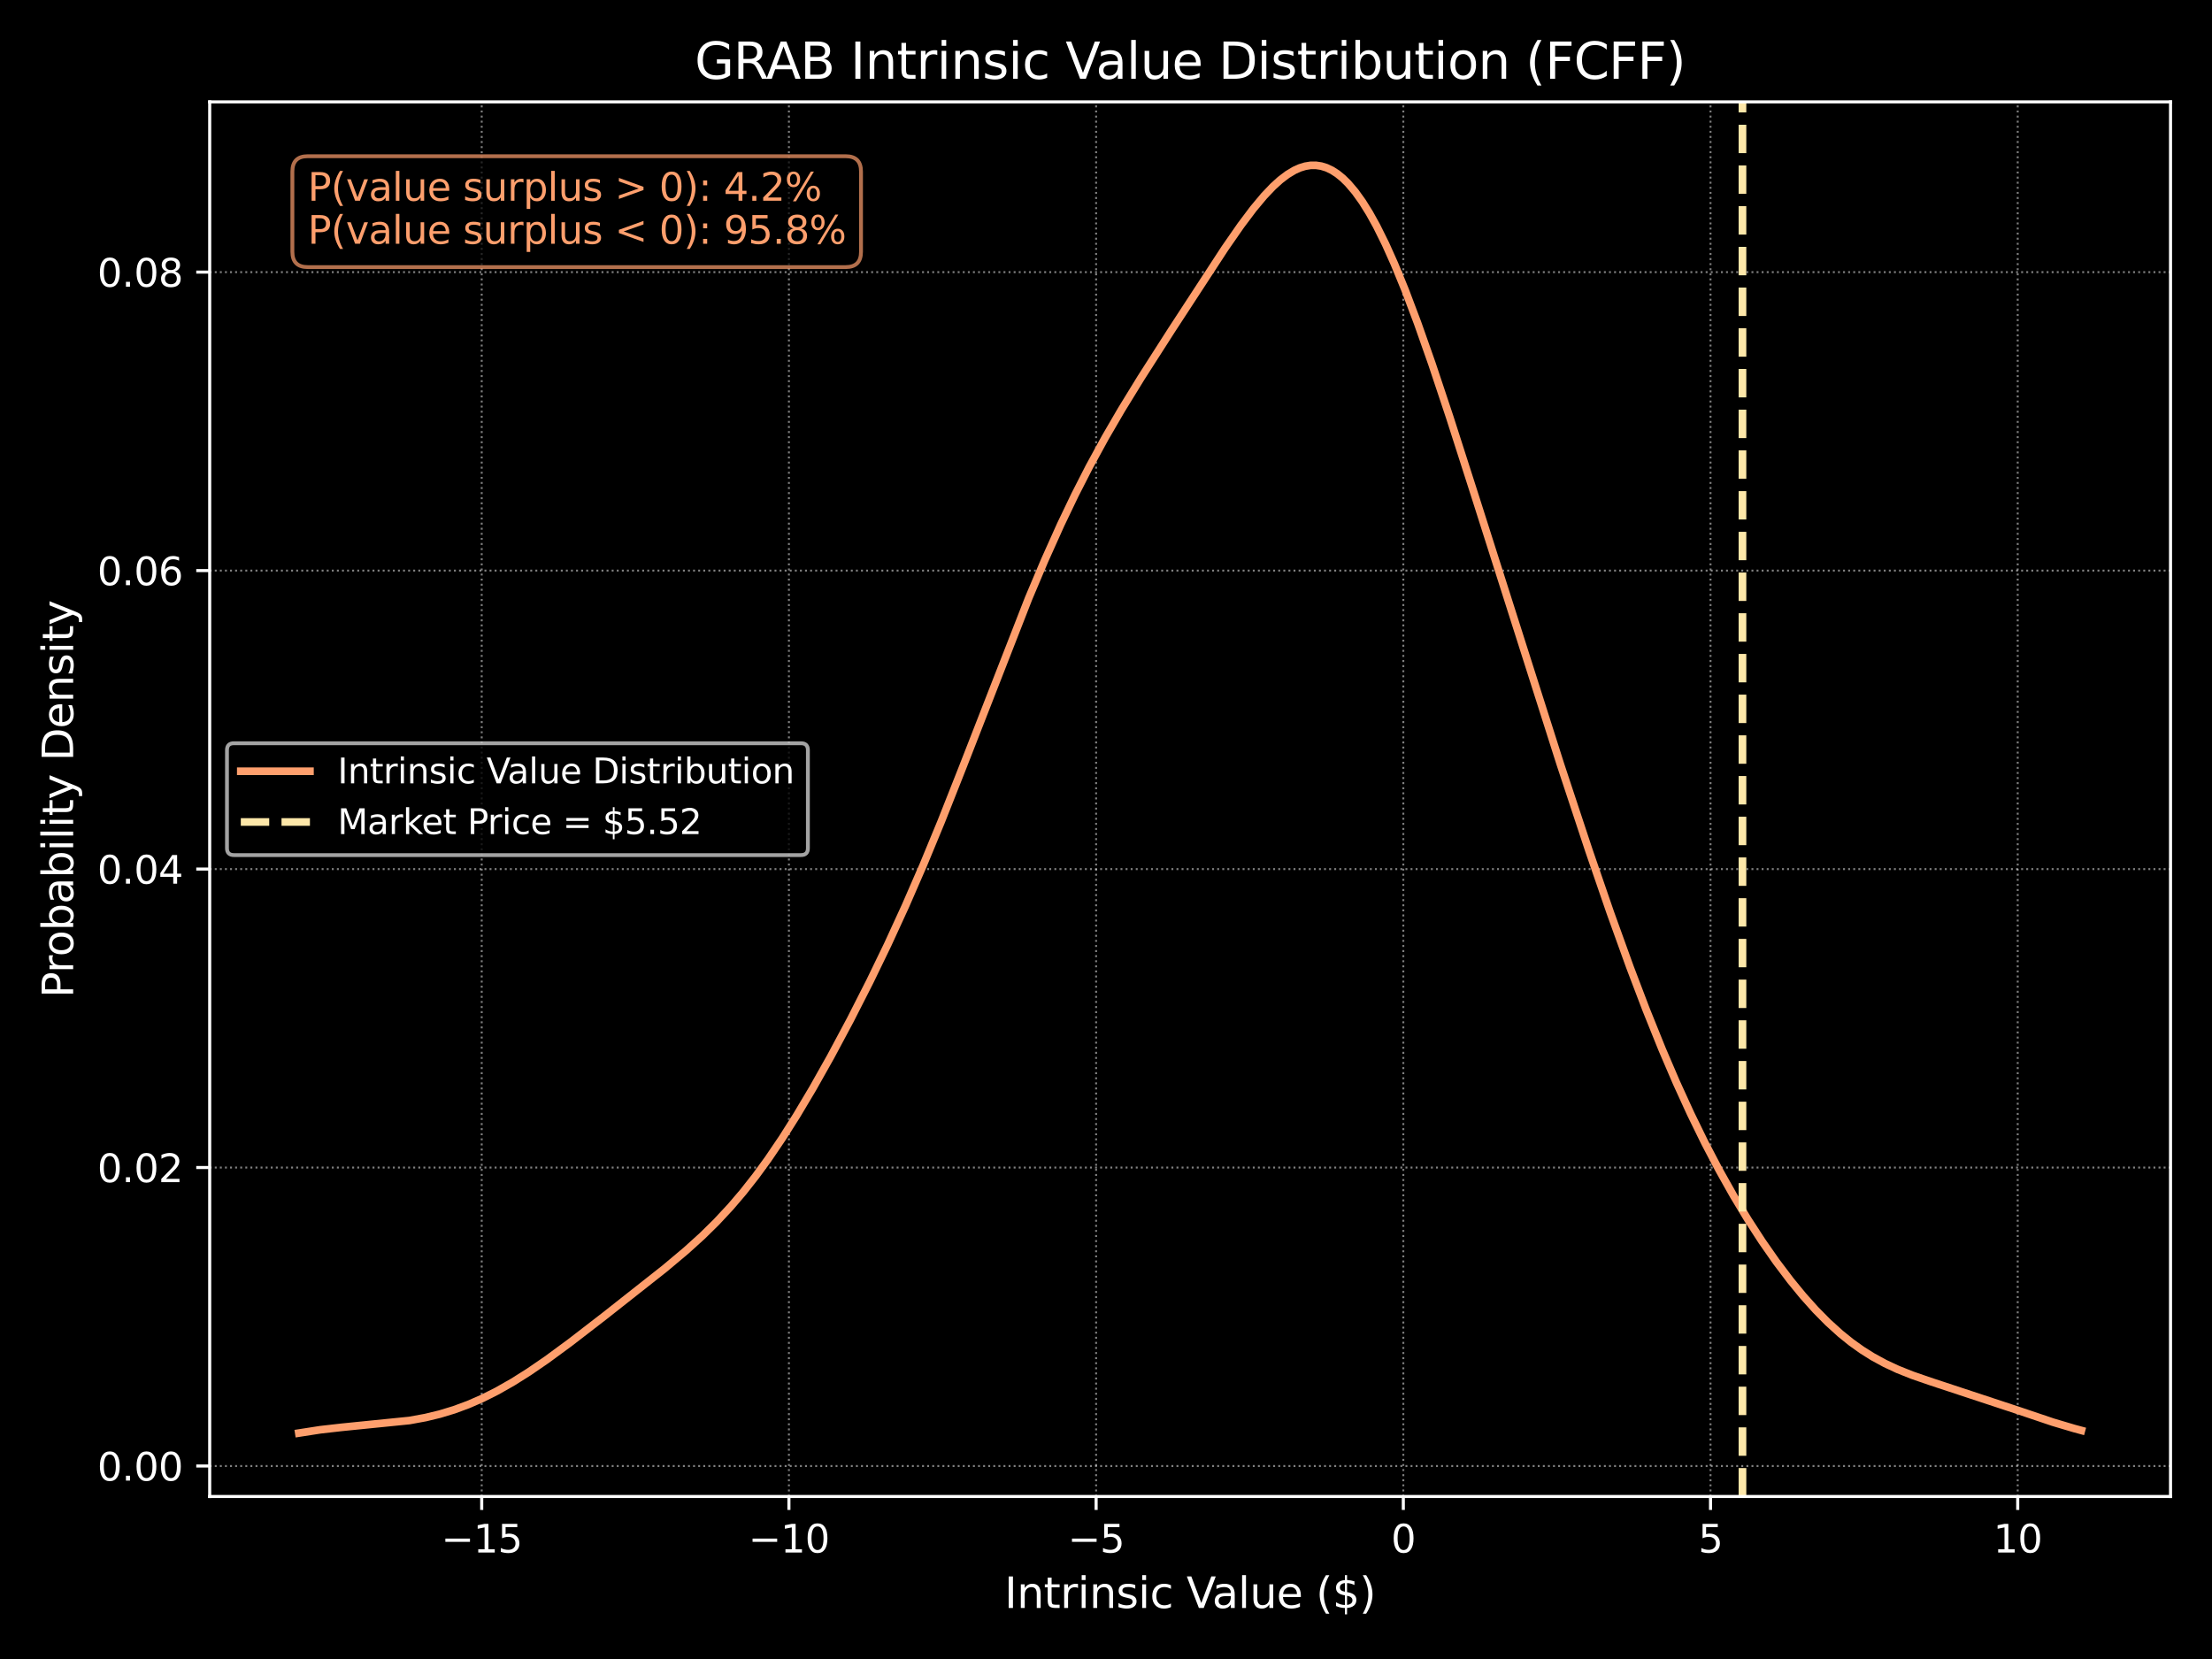 <?xml version="1.0" encoding="utf-8" standalone="no"?>
<!DOCTYPE svg PUBLIC "-//W3C//DTD SVG 1.1//EN"
  "http://www.w3.org/Graphics/SVG/1.1/DTD/svg11.dtd">
<svg xmlns:xlink="http://www.w3.org/1999/xlink" width="576pt" height="432pt" viewBox="0 0 576 432" xmlns="http://www.w3.org/2000/svg" version="1.1">
 <defs>
  <style type="text/css">*{stroke-linejoin: round; stroke-linecap: butt}</style>
 </defs>
 <g id="figure_1">
  <g id="patch_1">
   <path d="M 0 432 
L 576 432 
L 576 0 
L 0 0 
z
"/>
  </g>
  <g id="axes_1">
   <g id="patch_2">
    <path d="M 54.605 389.68 
L 565.2 389.68 
L 565.2 26.52 
L 54.605 26.52 
z
"/>
   </g>
   <g id="matplotlib.axis_1">
    <g id="xtick_1">
     <g id="line2d_1">
      <path d="M 125.438 389.68 
L 125.438 26.52 
" clip-path="url(#p9ecd2a99e8)" style="fill: none; stroke-dasharray: 0.5,0.825; stroke-dashoffset: 0; stroke: #ffffff; stroke-opacity: 0.5; stroke-width: 0.5"/>
     </g>
     <g id="line2d_2">
      <defs>
       <path id="m56a027510d" d="M 0 0 
L 0 3.5 
" style="stroke: #ffffff; stroke-width: 0.8"/>
      </defs>
      <g>
       <use xlink:href="#m56a027510d" x="125.438" y="389.68" style="fill: #ffffff; stroke: #ffffff; stroke-width: 0.8"/>
      </g>
     </g>
     <g id="text_1">
      <!-- −15 -->
      <g style="fill: #ffffff" transform="translate(114.886 404.278) scale(0.1 -0.1)">
       <defs>
        <path id="DejaVuSans-2212" d="M 678 2272 
L 4684 2272 
L 4684 1741 
L 678 1741 
L 678 2272 
z
" transform="scale(0.016)"/>
        <path id="DejaVuSans-31" d="M 794 531 
L 1825 531 
L 1825 4091 
L 703 3866 
L 703 4441 
L 1819 4666 
L 2450 4666 
L 2450 531 
L 3481 531 
L 3481 0 
L 794 0 
L 794 531 
z
" transform="scale(0.016)"/>
        <path id="DejaVuSans-35" d="M 691 4666 
L 3169 4666 
L 3169 4134 
L 1269 4134 
L 1269 2991 
Q 1406 3038 1543 3061 
Q 1681 3084 1819 3084 
Q 2600 3084 3056 2656 
Q 3513 2228 3513 1497 
Q 3513 744 3044 326 
Q 2575 -91 1722 -91 
Q 1428 -91 1123 -41 
Q 819 9 494 109 
L 494 744 
Q 775 591 1075 516 
Q 1375 441 1709 441 
Q 2250 441 2565 725 
Q 2881 1009 2881 1497 
Q 2881 1984 2565 2268 
Q 2250 2553 1709 2553 
Q 1456 2553 1204 2497 
Q 953 2441 691 2322 
L 691 4666 
z
" transform="scale(0.016)"/>
       </defs>
       <use xlink:href="#DejaVuSans-2212"/>
       <use xlink:href="#DejaVuSans-31" transform="translate(83.789 0)"/>
       <use xlink:href="#DejaVuSans-35" transform="translate(147.412 0)"/>
      </g>
     </g>
    </g>
    <g id="xtick_2">
     <g id="line2d_3">
      <path d="M 205.433 389.68 
L 205.433 26.52 
" clip-path="url(#p9ecd2a99e8)" style="fill: none; stroke-dasharray: 0.5,0.825; stroke-dashoffset: 0; stroke: #ffffff; stroke-opacity: 0.5; stroke-width: 0.5"/>
     </g>
     <g id="line2d_4">
      <g>
       <use xlink:href="#m56a027510d" x="205.433" y="389.68" style="fill: #ffffff; stroke: #ffffff; stroke-width: 0.8"/>
      </g>
     </g>
     <g id="text_2">
      <!-- −10 -->
      <g style="fill: #ffffff" transform="translate(194.88 404.278) scale(0.1 -0.1)">
       <defs>
        <path id="DejaVuSans-30" d="M 2034 4250 
Q 1547 4250 1301 3770 
Q 1056 3291 1056 2328 
Q 1056 1369 1301 889 
Q 1547 409 2034 409 
Q 2525 409 2770 889 
Q 3016 1369 3016 2328 
Q 3016 3291 2770 3770 
Q 2525 4250 2034 4250 
z
M 2034 4750 
Q 2819 4750 3233 4129 
Q 3647 3509 3647 2328 
Q 3647 1150 3233 529 
Q 2819 -91 2034 -91 
Q 1250 -91 836 529 
Q 422 1150 422 2328 
Q 422 3509 836 4129 
Q 1250 4750 2034 4750 
z
" transform="scale(0.016)"/>
       </defs>
       <use xlink:href="#DejaVuSans-2212"/>
       <use xlink:href="#DejaVuSans-31" transform="translate(83.789 0)"/>
       <use xlink:href="#DejaVuSans-30" transform="translate(147.412 0)"/>
      </g>
     </g>
    </g>
    <g id="xtick_3">
     <g id="line2d_5">
      <path d="M 285.427 389.68 
L 285.427 26.52 
" clip-path="url(#p9ecd2a99e8)" style="fill: none; stroke-dasharray: 0.5,0.825; stroke-dashoffset: 0; stroke: #ffffff; stroke-opacity: 0.5; stroke-width: 0.5"/>
     </g>
     <g id="line2d_6">
      <g>
       <use xlink:href="#m56a027510d" x="285.427" y="389.68" style="fill: #ffffff; stroke: #ffffff; stroke-width: 0.8"/>
      </g>
     </g>
     <g id="text_3">
      <!-- −5 -->
      <g style="fill: #ffffff" transform="translate(278.056 404.278) scale(0.1 -0.1)">
       <use xlink:href="#DejaVuSans-2212"/>
       <use xlink:href="#DejaVuSans-35" transform="translate(83.789 0)"/>
      </g>
     </g>
    </g>
    <g id="xtick_4">
     <g id="line2d_7">
      <path d="M 365.421 389.68 
L 365.421 26.52 
" clip-path="url(#p9ecd2a99e8)" style="fill: none; stroke-dasharray: 0.5,0.825; stroke-dashoffset: 0; stroke: #ffffff; stroke-opacity: 0.5; stroke-width: 0.5"/>
     </g>
     <g id="line2d_8">
      <g>
       <use xlink:href="#m56a027510d" x="365.421" y="389.68" style="fill: #ffffff; stroke: #ffffff; stroke-width: 0.8"/>
      </g>
     </g>
     <g id="text_4">
      <!-- 0 -->
      <g style="fill: #ffffff" transform="translate(362.24 404.278) scale(0.1 -0.1)">
       <use xlink:href="#DejaVuSans-30"/>
      </g>
     </g>
    </g>
    <g id="xtick_5">
     <g id="line2d_9">
      <path d="M 445.416 389.68 
L 445.416 26.52 
" clip-path="url(#p9ecd2a99e8)" style="fill: none; stroke-dasharray: 0.5,0.825; stroke-dashoffset: 0; stroke: #ffffff; stroke-opacity: 0.5; stroke-width: 0.5"/>
     </g>
     <g id="line2d_10">
      <g>
       <use xlink:href="#m56a027510d" x="445.416" y="389.68" style="fill: #ffffff; stroke: #ffffff; stroke-width: 0.8"/>
      </g>
     </g>
     <g id="text_5">
      <!-- 5 -->
      <g style="fill: #ffffff" transform="translate(442.235 404.278) scale(0.1 -0.1)">
       <use xlink:href="#DejaVuSans-35"/>
      </g>
     </g>
    </g>
    <g id="xtick_6">
     <g id="line2d_11">
      <path d="M 525.41 389.68 
L 525.41 26.52 
" clip-path="url(#p9ecd2a99e8)" style="fill: none; stroke-dasharray: 0.5,0.825; stroke-dashoffset: 0; stroke: #ffffff; stroke-opacity: 0.5; stroke-width: 0.5"/>
     </g>
     <g id="line2d_12">
      <g>
       <use xlink:href="#m56a027510d" x="525.41" y="389.68" style="fill: #ffffff; stroke: #ffffff; stroke-width: 0.8"/>
      </g>
     </g>
     <g id="text_6">
      <!-- 10 -->
      <g style="fill: #ffffff" transform="translate(519.048 404.278) scale(0.1 -0.1)">
       <use xlink:href="#DejaVuSans-31"/>
       <use xlink:href="#DejaVuSans-30" transform="translate(63.623 0)"/>
      </g>
     </g>
    </g>
    <g id="text_7">
     <!-- Intrinsic Value ($) -->
     <g style="fill: #ffffff" transform="translate(261.555 418.716) scale(0.11 -0.11)">
      <defs>
       <path id="DejaVuSans-49" d="M 628 4666 
L 1259 4666 
L 1259 0 
L 628 0 
L 628 4666 
z
" transform="scale(0.016)"/>
       <path id="DejaVuSans-6e" d="M 3513 2113 
L 3513 0 
L 2938 0 
L 2938 2094 
Q 2938 2591 2744 2837 
Q 2550 3084 2163 3084 
Q 1697 3084 1428 2787 
Q 1159 2491 1159 1978 
L 1159 0 
L 581 0 
L 581 3500 
L 1159 3500 
L 1159 2956 
Q 1366 3272 1645 3428 
Q 1925 3584 2291 3584 
Q 2894 3584 3203 3211 
Q 3513 2838 3513 2113 
z
" transform="scale(0.016)"/>
       <path id="DejaVuSans-74" d="M 1172 4494 
L 1172 3500 
L 2356 3500 
L 2356 3053 
L 1172 3053 
L 1172 1153 
Q 1172 725 1289 603 
Q 1406 481 1766 481 
L 2356 481 
L 2356 0 
L 1766 0 
Q 1100 0 847 248 
Q 594 497 594 1153 
L 594 3053 
L 172 3053 
L 172 3500 
L 594 3500 
L 594 4494 
L 1172 4494 
z
" transform="scale(0.016)"/>
       <path id="DejaVuSans-72" d="M 2631 2963 
Q 2534 3019 2420 3045 
Q 2306 3072 2169 3072 
Q 1681 3072 1420 2755 
Q 1159 2438 1159 1844 
L 1159 0 
L 581 0 
L 581 3500 
L 1159 3500 
L 1159 2956 
Q 1341 3275 1631 3429 
Q 1922 3584 2338 3584 
Q 2397 3584 2469 3576 
Q 2541 3569 2628 3553 
L 2631 2963 
z
" transform="scale(0.016)"/>
       <path id="DejaVuSans-69" d="M 603 3500 
L 1178 3500 
L 1178 0 
L 603 0 
L 603 3500 
z
M 603 4863 
L 1178 4863 
L 1178 4134 
L 603 4134 
L 603 4863 
z
" transform="scale(0.016)"/>
       <path id="DejaVuSans-73" d="M 2834 3397 
L 2834 2853 
Q 2591 2978 2328 3040 
Q 2066 3103 1784 3103 
Q 1356 3103 1142 2972 
Q 928 2841 928 2578 
Q 928 2378 1081 2264 
Q 1234 2150 1697 2047 
L 1894 2003 
Q 2506 1872 2764 1633 
Q 3022 1394 3022 966 
Q 3022 478 2636 193 
Q 2250 -91 1575 -91 
Q 1294 -91 989 -36 
Q 684 19 347 128 
L 347 722 
Q 666 556 975 473 
Q 1284 391 1588 391 
Q 1994 391 2212 530 
Q 2431 669 2431 922 
Q 2431 1156 2273 1281 
Q 2116 1406 1581 1522 
L 1381 1569 
Q 847 1681 609 1914 
Q 372 2147 372 2553 
Q 372 3047 722 3315 
Q 1072 3584 1716 3584 
Q 2034 3584 2315 3537 
Q 2597 3491 2834 3397 
z
" transform="scale(0.016)"/>
       <path id="DejaVuSans-63" d="M 3122 3366 
L 3122 2828 
Q 2878 2963 2633 3030 
Q 2388 3097 2138 3097 
Q 1578 3097 1268 2742 
Q 959 2388 959 1747 
Q 959 1106 1268 751 
Q 1578 397 2138 397 
Q 2388 397 2633 464 
Q 2878 531 3122 666 
L 3122 134 
Q 2881 22 2623 -34 
Q 2366 -91 2075 -91 
Q 1284 -91 818 406 
Q 353 903 353 1747 
Q 353 2603 823 3093 
Q 1294 3584 2113 3584 
Q 2378 3584 2631 3529 
Q 2884 3475 3122 3366 
z
" transform="scale(0.016)"/>
       <path id="DejaVuSans-20" transform="scale(0.016)"/>
       <path id="DejaVuSans-56" d="M 1831 0 
L 50 4666 
L 709 4666 
L 2188 738 
L 3669 4666 
L 4325 4666 
L 2547 0 
L 1831 0 
z
" transform="scale(0.016)"/>
       <path id="DejaVuSans-61" d="M 2194 1759 
Q 1497 1759 1228 1600 
Q 959 1441 959 1056 
Q 959 750 1161 570 
Q 1363 391 1709 391 
Q 2188 391 2477 730 
Q 2766 1069 2766 1631 
L 2766 1759 
L 2194 1759 
z
M 3341 1997 
L 3341 0 
L 2766 0 
L 2766 531 
Q 2569 213 2275 61 
Q 1981 -91 1556 -91 
Q 1019 -91 701 211 
Q 384 513 384 1019 
Q 384 1609 779 1909 
Q 1175 2209 1959 2209 
L 2766 2209 
L 2766 2266 
Q 2766 2663 2505 2880 
Q 2244 3097 1772 3097 
Q 1472 3097 1187 3025 
Q 903 2953 641 2809 
L 641 3341 
Q 956 3463 1253 3523 
Q 1550 3584 1831 3584 
Q 2591 3584 2966 3190 
Q 3341 2797 3341 1997 
z
" transform="scale(0.016)"/>
       <path id="DejaVuSans-6c" d="M 603 4863 
L 1178 4863 
L 1178 0 
L 603 0 
L 603 4863 
z
" transform="scale(0.016)"/>
       <path id="DejaVuSans-75" d="M 544 1381 
L 544 3500 
L 1119 3500 
L 1119 1403 
Q 1119 906 1312 657 
Q 1506 409 1894 409 
Q 2359 409 2629 706 
Q 2900 1003 2900 1516 
L 2900 3500 
L 3475 3500 
L 3475 0 
L 2900 0 
L 2900 538 
Q 2691 219 2414 64 
Q 2138 -91 1772 -91 
Q 1169 -91 856 284 
Q 544 659 544 1381 
z
M 1991 3584 
L 1991 3584 
z
" transform="scale(0.016)"/>
       <path id="DejaVuSans-65" d="M 3597 1894 
L 3597 1613 
L 953 1613 
Q 991 1019 1311 708 
Q 1631 397 2203 397 
Q 2534 397 2845 478 
Q 3156 559 3463 722 
L 3463 178 
Q 3153 47 2828 -22 
Q 2503 -91 2169 -91 
Q 1331 -91 842 396 
Q 353 884 353 1716 
Q 353 2575 817 3079 
Q 1281 3584 2069 3584 
Q 2775 3584 3186 3129 
Q 3597 2675 3597 1894 
z
M 3022 2063 
Q 3016 2534 2758 2815 
Q 2500 3097 2075 3097 
Q 1594 3097 1305 2825 
Q 1016 2553 972 2059 
L 3022 2063 
z
" transform="scale(0.016)"/>
       <path id="DejaVuSans-28" d="M 1984 4856 
Q 1566 4138 1362 3434 
Q 1159 2731 1159 2009 
Q 1159 1288 1364 580 
Q 1569 -128 1984 -844 
L 1484 -844 
Q 1016 -109 783 600 
Q 550 1309 550 2009 
Q 550 2706 781 3412 
Q 1013 4119 1484 4856 
L 1984 4856 
z
" transform="scale(0.016)"/>
       <path id="DejaVuSans-24" d="M 2163 -941 
L 1850 -941 
L 1847 0 
Q 1519 6 1191 76 
Q 863 147 531 288 
L 531 850 
Q 850 650 1176 548 
Q 1503 447 1850 444 
L 1850 1869 
Q 1159 1981 845 2250 
Q 531 2519 531 2988 
Q 531 3497 872 3790 
Q 1213 4084 1850 4128 
L 1850 4863 
L 2163 4863 
L 2163 4138 
Q 2453 4125 2725 4076 
Q 2997 4028 3256 3944 
L 3256 3397 
Q 2997 3528 2723 3600 
Q 2450 3672 2163 3684 
L 2163 2350 
Q 2872 2241 3206 1959 
Q 3541 1678 3541 1191 
Q 3541 663 3186 358 
Q 2831 53 2163 6 
L 2163 -941 
z
M 1850 2406 
L 1850 3688 
Q 1488 3647 1297 3481 
Q 1106 3316 1106 3041 
Q 1106 2772 1282 2622 
Q 1459 2472 1850 2406 
z
M 2163 1806 
L 2163 453 
Q 2559 506 2761 678 
Q 2963 850 2963 1131 
Q 2963 1406 2770 1568 
Q 2578 1731 2163 1806 
z
" transform="scale(0.016)"/>
       <path id="DejaVuSans-29" d="M 513 4856 
L 1013 4856 
Q 1481 4119 1714 3412 
Q 1947 2706 1947 2009 
Q 1947 1309 1714 600 
Q 1481 -109 1013 -844 
L 513 -844 
Q 928 -128 1133 580 
Q 1338 1288 1338 2009 
Q 1338 2731 1133 3434 
Q 928 4138 513 4856 
z
" transform="scale(0.016)"/>
      </defs>
      <use xlink:href="#DejaVuSans-49"/>
      <use xlink:href="#DejaVuSans-6e" transform="translate(29.492 0)"/>
      <use xlink:href="#DejaVuSans-74" transform="translate(92.871 0)"/>
      <use xlink:href="#DejaVuSans-72" transform="translate(132.08 0)"/>
      <use xlink:href="#DejaVuSans-69" transform="translate(173.193 0)"/>
      <use xlink:href="#DejaVuSans-6e" transform="translate(200.977 0)"/>
      <use xlink:href="#DejaVuSans-73" transform="translate(264.355 0)"/>
      <use xlink:href="#DejaVuSans-69" transform="translate(316.455 0)"/>
      <use xlink:href="#DejaVuSans-63" transform="translate(344.238 0)"/>
      <use xlink:href="#DejaVuSans-20" transform="translate(399.219 0)"/>
      <use xlink:href="#DejaVuSans-56" transform="translate(431.006 0)"/>
      <use xlink:href="#DejaVuSans-61" transform="translate(491.664 0)"/>
      <use xlink:href="#DejaVuSans-6c" transform="translate(552.943 0)"/>
      <use xlink:href="#DejaVuSans-75" transform="translate(580.727 0)"/>
      <use xlink:href="#DejaVuSans-65" transform="translate(644.105 0)"/>
      <use xlink:href="#DejaVuSans-20" transform="translate(705.629 0)"/>
      <use xlink:href="#DejaVuSans-28" transform="translate(737.416 0)"/>
      <use xlink:href="#DejaVuSans-24" transform="translate(776.43 0)"/>
      <use xlink:href="#DejaVuSans-29" transform="translate(840.053 0)"/>
     </g>
    </g>
   </g>
   <g id="matplotlib.axis_2">
    <g id="ytick_1">
     <g id="line2d_13">
      <path d="M 54.605 381.747 
L 565.2 381.747 
" clip-path="url(#p9ecd2a99e8)" style="fill: none; stroke-dasharray: 0.5,0.825; stroke-dashoffset: 0; stroke: #ffffff; stroke-opacity: 0.5; stroke-width: 0.5"/>
     </g>
     <g id="line2d_14">
      <defs>
       <path id="m71ee888652" d="M 0 0 
L -3.5 0 
" style="stroke: #ffffff; stroke-width: 0.8"/>
      </defs>
      <g>
       <use xlink:href="#m71ee888652" x="54.605" y="381.747" style="fill: #ffffff; stroke: #ffffff; stroke-width: 0.8"/>
      </g>
     </g>
     <g id="text_8">
      <!-- 0.00 -->
      <g style="fill: #ffffff" transform="translate(25.339 385.546) scale(0.1 -0.1)">
       <defs>
        <path id="DejaVuSans-2e" d="M 684 794 
L 1344 794 
L 1344 0 
L 684 0 
L 684 794 
z
" transform="scale(0.016)"/>
       </defs>
       <use xlink:href="#DejaVuSans-30"/>
       <use xlink:href="#DejaVuSans-2e" transform="translate(63.623 0)"/>
       <use xlink:href="#DejaVuSans-30" transform="translate(95.41 0)"/>
       <use xlink:href="#DejaVuSans-30" transform="translate(159.033 0)"/>
      </g>
     </g>
    </g>
    <g id="ytick_2">
     <g id="line2d_15">
      <path d="M 54.605 304.025 
L 565.2 304.025 
" clip-path="url(#p9ecd2a99e8)" style="fill: none; stroke-dasharray: 0.5,0.825; stroke-dashoffset: 0; stroke: #ffffff; stroke-opacity: 0.5; stroke-width: 0.5"/>
     </g>
     <g id="line2d_16">
      <g>
       <use xlink:href="#m71ee888652" x="54.605" y="304.025" style="fill: #ffffff; stroke: #ffffff; stroke-width: 0.8"/>
      </g>
     </g>
     <g id="text_9">
      <!-- 0.02 -->
      <g style="fill: #ffffff" transform="translate(25.339 307.825) scale(0.1 -0.1)">
       <defs>
        <path id="DejaVuSans-32" d="M 1228 531 
L 3431 531 
L 3431 0 
L 469 0 
L 469 531 
Q 828 903 1448 1529 
Q 2069 2156 2228 2338 
Q 2531 2678 2651 2914 
Q 2772 3150 2772 3378 
Q 2772 3750 2511 3984 
Q 2250 4219 1831 4219 
Q 1534 4219 1204 4116 
Q 875 4013 500 3803 
L 500 4441 
Q 881 4594 1212 4672 
Q 1544 4750 1819 4750 
Q 2544 4750 2975 4387 
Q 3406 4025 3406 3419 
Q 3406 3131 3298 2873 
Q 3191 2616 2906 2266 
Q 2828 2175 2409 1742 
Q 1991 1309 1228 531 
z
" transform="scale(0.016)"/>
       </defs>
       <use xlink:href="#DejaVuSans-30"/>
       <use xlink:href="#DejaVuSans-2e" transform="translate(63.623 0)"/>
       <use xlink:href="#DejaVuSans-30" transform="translate(95.41 0)"/>
       <use xlink:href="#DejaVuSans-32" transform="translate(159.033 0)"/>
      </g>
     </g>
    </g>
    <g id="ytick_3">
     <g id="line2d_17">
      <path d="M 54.605 226.303 
L 565.2 226.303 
" clip-path="url(#p9ecd2a99e8)" style="fill: none; stroke-dasharray: 0.5,0.825; stroke-dashoffset: 0; stroke: #ffffff; stroke-opacity: 0.5; stroke-width: 0.5"/>
     </g>
     <g id="line2d_18">
      <g>
       <use xlink:href="#m71ee888652" x="54.605" y="226.303" style="fill: #ffffff; stroke: #ffffff; stroke-width: 0.8"/>
      </g>
     </g>
     <g id="text_10">
      <!-- 0.04 -->
      <g style="fill: #ffffff" transform="translate(25.339 230.103) scale(0.1 -0.1)">
       <defs>
        <path id="DejaVuSans-34" d="M 2419 4116 
L 825 1625 
L 2419 1625 
L 2419 4116 
z
M 2253 4666 
L 3047 4666 
L 3047 1625 
L 3713 1625 
L 3713 1100 
L 3047 1100 
L 3047 0 
L 2419 0 
L 2419 1100 
L 313 1100 
L 313 1709 
L 2253 4666 
z
" transform="scale(0.016)"/>
       </defs>
       <use xlink:href="#DejaVuSans-30"/>
       <use xlink:href="#DejaVuSans-2e" transform="translate(63.623 0)"/>
       <use xlink:href="#DejaVuSans-30" transform="translate(95.41 0)"/>
       <use xlink:href="#DejaVuSans-34" transform="translate(159.033 0)"/>
      </g>
     </g>
    </g>
    <g id="ytick_4">
     <g id="line2d_19">
      <path d="M 54.605 148.582 
L 565.2 148.582 
" clip-path="url(#p9ecd2a99e8)" style="fill: none; stroke-dasharray: 0.5,0.825; stroke-dashoffset: 0; stroke: #ffffff; stroke-opacity: 0.5; stroke-width: 0.5"/>
     </g>
     <g id="line2d_20">
      <g>
       <use xlink:href="#m71ee888652" x="54.605" y="148.582" style="fill: #ffffff; stroke: #ffffff; stroke-width: 0.8"/>
      </g>
     </g>
     <g id="text_11">
      <!-- 0.06 -->
      <g style="fill: #ffffff" transform="translate(25.339 152.381) scale(0.1 -0.1)">
       <defs>
        <path id="DejaVuSans-36" d="M 2113 2584 
Q 1688 2584 1439 2293 
Q 1191 2003 1191 1497 
Q 1191 994 1439 701 
Q 1688 409 2113 409 
Q 2538 409 2786 701 
Q 3034 994 3034 1497 
Q 3034 2003 2786 2293 
Q 2538 2584 2113 2584 
z
M 3366 4563 
L 3366 3988 
Q 3128 4100 2886 4159 
Q 2644 4219 2406 4219 
Q 1781 4219 1451 3797 
Q 1122 3375 1075 2522 
Q 1259 2794 1537 2939 
Q 1816 3084 2150 3084 
Q 2853 3084 3261 2657 
Q 3669 2231 3669 1497 
Q 3669 778 3244 343 
Q 2819 -91 2113 -91 
Q 1303 -91 875 529 
Q 447 1150 447 2328 
Q 447 3434 972 4092 
Q 1497 4750 2381 4750 
Q 2619 4750 2861 4703 
Q 3103 4656 3366 4563 
z
" transform="scale(0.016)"/>
       </defs>
       <use xlink:href="#DejaVuSans-30"/>
       <use xlink:href="#DejaVuSans-2e" transform="translate(63.623 0)"/>
       <use xlink:href="#DejaVuSans-30" transform="translate(95.41 0)"/>
       <use xlink:href="#DejaVuSans-36" transform="translate(159.033 0)"/>
      </g>
     </g>
    </g>
    <g id="ytick_5">
     <g id="line2d_21">
      <path d="M 54.605 70.86 
L 565.2 70.86 
" clip-path="url(#p9ecd2a99e8)" style="fill: none; stroke-dasharray: 0.5,0.825; stroke-dashoffset: 0; stroke: #ffffff; stroke-opacity: 0.5; stroke-width: 0.5"/>
     </g>
     <g id="line2d_22">
      <g>
       <use xlink:href="#m71ee888652" x="54.605" y="70.86" style="fill: #ffffff; stroke: #ffffff; stroke-width: 0.8"/>
      </g>
     </g>
     <g id="text_12">
      <!-- 0.08 -->
      <g style="fill: #ffffff" transform="translate(25.339 74.659) scale(0.1 -0.1)">
       <defs>
        <path id="DejaVuSans-38" d="M 2034 2216 
Q 1584 2216 1326 1975 
Q 1069 1734 1069 1313 
Q 1069 891 1326 650 
Q 1584 409 2034 409 
Q 2484 409 2743 651 
Q 3003 894 3003 1313 
Q 3003 1734 2745 1975 
Q 2488 2216 2034 2216 
z
M 1403 2484 
Q 997 2584 770 2862 
Q 544 3141 544 3541 
Q 544 4100 942 4425 
Q 1341 4750 2034 4750 
Q 2731 4750 3128 4425 
Q 3525 4100 3525 3541 
Q 3525 3141 3298 2862 
Q 3072 2584 2669 2484 
Q 3125 2378 3379 2068 
Q 3634 1759 3634 1313 
Q 3634 634 3220 271 
Q 2806 -91 2034 -91 
Q 1263 -91 848 271 
Q 434 634 434 1313 
Q 434 1759 690 2068 
Q 947 2378 1403 2484 
z
M 1172 3481 
Q 1172 3119 1398 2916 
Q 1625 2713 2034 2713 
Q 2441 2713 2670 2916 
Q 2900 3119 2900 3481 
Q 2900 3844 2670 4047 
Q 2441 4250 2034 4250 
Q 1625 4250 1398 4047 
Q 1172 3844 1172 3481 
z
" transform="scale(0.016)"/>
       </defs>
       <use xlink:href="#DejaVuSans-30"/>
       <use xlink:href="#DejaVuSans-2e" transform="translate(63.623 0)"/>
       <use xlink:href="#DejaVuSans-30" transform="translate(95.41 0)"/>
       <use xlink:href="#DejaVuSans-38" transform="translate(159.033 0)"/>
      </g>
     </g>
    </g>
    <g id="text_13">
     <!-- Probability Density -->
     <g style="fill: #ffffff" transform="translate(19.052 259.829) rotate(-90) scale(0.11 -0.11)">
      <defs>
       <path id="DejaVuSans-50" d="M 1259 4147 
L 1259 2394 
L 2053 2394 
Q 2494 2394 2734 2622 
Q 2975 2850 2975 3272 
Q 2975 3691 2734 3919 
Q 2494 4147 2053 4147 
L 1259 4147 
z
M 628 4666 
L 2053 4666 
Q 2838 4666 3239 4311 
Q 3641 3956 3641 3272 
Q 3641 2581 3239 2228 
Q 2838 1875 2053 1875 
L 1259 1875 
L 1259 0 
L 628 0 
L 628 4666 
z
" transform="scale(0.016)"/>
       <path id="DejaVuSans-6f" d="M 1959 3097 
Q 1497 3097 1228 2736 
Q 959 2375 959 1747 
Q 959 1119 1226 758 
Q 1494 397 1959 397 
Q 2419 397 2687 759 
Q 2956 1122 2956 1747 
Q 2956 2369 2687 2733 
Q 2419 3097 1959 3097 
z
M 1959 3584 
Q 2709 3584 3137 3096 
Q 3566 2609 3566 1747 
Q 3566 888 3137 398 
Q 2709 -91 1959 -91 
Q 1206 -91 779 398 
Q 353 888 353 1747 
Q 353 2609 779 3096 
Q 1206 3584 1959 3584 
z
" transform="scale(0.016)"/>
       <path id="DejaVuSans-62" d="M 3116 1747 
Q 3116 2381 2855 2742 
Q 2594 3103 2138 3103 
Q 1681 3103 1420 2742 
Q 1159 2381 1159 1747 
Q 1159 1113 1420 752 
Q 1681 391 2138 391 
Q 2594 391 2855 752 
Q 3116 1113 3116 1747 
z
M 1159 2969 
Q 1341 3281 1617 3432 
Q 1894 3584 2278 3584 
Q 2916 3584 3314 3078 
Q 3713 2572 3713 1747 
Q 3713 922 3314 415 
Q 2916 -91 2278 -91 
Q 1894 -91 1617 61 
Q 1341 213 1159 525 
L 1159 0 
L 581 0 
L 581 4863 
L 1159 4863 
L 1159 2969 
z
" transform="scale(0.016)"/>
       <path id="DejaVuSans-79" d="M 2059 -325 
Q 1816 -950 1584 -1140 
Q 1353 -1331 966 -1331 
L 506 -1331 
L 506 -850 
L 844 -850 
Q 1081 -850 1212 -737 
Q 1344 -625 1503 -206 
L 1606 56 
L 191 3500 
L 800 3500 
L 1894 763 
L 2988 3500 
L 3597 3500 
L 2059 -325 
z
" transform="scale(0.016)"/>
       <path id="DejaVuSans-44" d="M 1259 4147 
L 1259 519 
L 2022 519 
Q 2988 519 3436 956 
Q 3884 1394 3884 2338 
Q 3884 3275 3436 3711 
Q 2988 4147 2022 4147 
L 1259 4147 
z
M 628 4666 
L 1925 4666 
Q 3281 4666 3915 4102 
Q 4550 3538 4550 2338 
Q 4550 1131 3912 565 
Q 3275 0 1925 0 
L 628 0 
L 628 4666 
z
" transform="scale(0.016)"/>
      </defs>
      <use xlink:href="#DejaVuSans-50"/>
      <use xlink:href="#DejaVuSans-72" transform="translate(58.553 0)"/>
      <use xlink:href="#DejaVuSans-6f" transform="translate(97.416 0)"/>
      <use xlink:href="#DejaVuSans-62" transform="translate(158.598 0)"/>
      <use xlink:href="#DejaVuSans-61" transform="translate(222.074 0)"/>
      <use xlink:href="#DejaVuSans-62" transform="translate(283.354 0)"/>
      <use xlink:href="#DejaVuSans-69" transform="translate(346.83 0)"/>
      <use xlink:href="#DejaVuSans-6c" transform="translate(374.613 0)"/>
      <use xlink:href="#DejaVuSans-69" transform="translate(402.396 0)"/>
      <use xlink:href="#DejaVuSans-74" transform="translate(430.18 0)"/>
      <use xlink:href="#DejaVuSans-79" transform="translate(469.389 0)"/>
      <use xlink:href="#DejaVuSans-20" transform="translate(528.568 0)"/>
      <use xlink:href="#DejaVuSans-44" transform="translate(560.355 0)"/>
      <use xlink:href="#DejaVuSans-65" transform="translate(637.357 0)"/>
      <use xlink:href="#DejaVuSans-6e" transform="translate(698.881 0)"/>
      <use xlink:href="#DejaVuSans-73" transform="translate(762.26 0)"/>
      <use xlink:href="#DejaVuSans-69" transform="translate(814.359 0)"/>
      <use xlink:href="#DejaVuSans-74" transform="translate(842.143 0)"/>
      <use xlink:href="#DejaVuSans-79" transform="translate(881.352 0)"/>
     </g>
    </g>
   </g>
   <g id="line2d_23">
    <path d="M 77.814 373.173 
L 83.39 372.307 
L 88.965 371.673 
L 106.622 369.897 
L 110.803 369.131 
L 114.521 368.233 
L 118.238 367.105 
L 121.955 365.732 
L 125.672 364.108 
L 129.389 362.24 
L 133.571 359.864 
L 137.753 357.227 
L 142.399 354.04 
L 148.439 349.601 
L 157.268 342.794 
L 173.065 330.338 
L 178.641 325.659 
L 182.823 321.875 
L 186.54 318.221 
L 190.257 314.229 
L 193.51 310.416 
L 196.762 306.283 
L 200.015 301.823 
L 203.732 296.336 
L 207.449 290.46 
L 211.631 283.437 
L 216.277 275.188 
L 221.388 265.636 
L 226.499 255.591 
L 231.146 245.987 
L 235.792 235.866 
L 240.439 225.183 
L 245.085 213.942 
L 250.661 199.843 
L 267.852 155.799 
L 272.034 145.901 
L 276.216 136.583 
L 279.933 128.822 
L 283.65 121.545 
L 287.832 113.887 
L 292.014 106.699 
L 297.125 98.377 
L 305.024 86.032 
L 318.963 64.667 
L 323.145 58.643 
L 326.397 54.32 
L 329.185 50.988 
L 331.508 48.551 
L 333.367 46.868 
L 335.225 45.454 
L 337.084 44.338 
L 338.478 43.714 
L 339.872 43.285 
L 341.266 43.06 
L 342.66 43.047 
L 344.054 43.255 
L 345.448 43.688 
L 346.842 44.352 
L 348.235 45.249 
L 349.629 46.382 
L 351.023 47.748 
L 352.882 49.931 
L 354.74 52.519 
L 356.599 55.497 
L 358.458 58.848 
L 360.781 63.529 
L 363.104 68.711 
L 365.892 75.514 
L 369.144 84.132 
L 372.861 94.688 
L 377.508 108.63 
L 384.013 128.921 
L 406.316 199.004 
L 413.75 221.463 
L 419.326 237.662 
L 424.437 251.829 
L 428.619 262.82 
L 432.8 273.196 
L 436.517 281.865 
L 440.235 289.999 
L 443.952 297.603 
L 447.669 304.698 
L 451.386 311.311 
L 455.103 317.475 
L 458.82 323.214 
L 462.537 328.543 
L 466.255 333.464 
L 469.507 337.429 
L 472.759 341.064 
L 476.012 344.357 
L 479.264 347.3 
L 482.052 349.544 
L 484.84 351.537 
L 487.628 353.291 
L 490.881 355.063 
L 494.133 356.58 
L 497.85 358.067 
L 502.497 359.676 
L 525.729 367.347 
L 534.557 370.326 
L 540.133 371.985 
L 541.991 372.485 
L 541.991 372.485 
" clip-path="url(#p9ecd2a99e8)" style="fill: none; stroke: #fe9f6d; stroke-width: 2; stroke-linecap: square"/>
   </g>
   <g id="line2d_24">
    <path d="M 453.735 389.68 
L 453.735 26.52 
" clip-path="url(#p9ecd2a99e8)" style="fill: none; stroke-dasharray: 7.4,3.2; stroke-dashoffset: 0; stroke: #fde7a9; stroke-width: 2"/>
   </g>
   <g id="patch_3">
    <path d="M 54.605 389.68 
L 54.605 26.52 
" style="fill: none; stroke: #ffffff; stroke-width: 0.8; stroke-linejoin: miter; stroke-linecap: square"/>
   </g>
   <g id="patch_4">
    <path d="M 565.2 389.68 
L 565.2 26.52 
" style="fill: none; stroke: #ffffff; stroke-width: 0.8; stroke-linejoin: miter; stroke-linecap: square"/>
   </g>
   <g id="patch_5">
    <path d="M 54.605 389.68 
L 565.2 389.68 
" style="fill: none; stroke: #ffffff; stroke-width: 0.8; stroke-linejoin: miter; stroke-linecap: square"/>
   </g>
   <g id="patch_6">
    <path d="M 54.605 26.52 
L 565.2 26.52 
" style="fill: none; stroke: #ffffff; stroke-width: 0.8; stroke-linejoin: miter; stroke-linecap: square"/>
   </g>
   <g id="text_14">
    <g id="patch_7">
     <path d="M 80.135 69.554 
L 220.205 69.554 
Q 224.205 69.554 224.205 65.554 
L 224.205 44.678 
Q 224.205 40.678 220.205 40.678 
L 80.135 40.678 
Q 76.135 40.678 76.135 44.678 
L 76.135 65.554 
Q 76.135 69.554 80.135 69.554 
z
" style="opacity: 0.7; stroke: #fe9f6d; stroke-linejoin: miter"/>
    </g>
    <!-- P(value surplus &gt; 0): 4.2% -->
    <g style="fill: #fe9f6d" transform="translate(80.135 52.276) scale(0.1 -0.1)">
     <defs>
      <path id="DejaVuSans-76" d="M 191 3500 
L 800 3500 
L 1894 563 
L 2988 3500 
L 3597 3500 
L 2284 0 
L 1503 0 
L 191 3500 
z
" transform="scale(0.016)"/>
      <path id="DejaVuSans-70" d="M 1159 525 
L 1159 -1331 
L 581 -1331 
L 581 3500 
L 1159 3500 
L 1159 2969 
Q 1341 3281 1617 3432 
Q 1894 3584 2278 3584 
Q 2916 3584 3314 3078 
Q 3713 2572 3713 1747 
Q 3713 922 3314 415 
Q 2916 -91 2278 -91 
Q 1894 -91 1617 61 
Q 1341 213 1159 525 
z
M 3116 1747 
Q 3116 2381 2855 2742 
Q 2594 3103 2138 3103 
Q 1681 3103 1420 2742 
Q 1159 2381 1159 1747 
Q 1159 1113 1420 752 
Q 1681 391 2138 391 
Q 2594 391 2855 752 
Q 3116 1113 3116 1747 
z
" transform="scale(0.016)"/>
      <path id="DejaVuSans-3e" d="M 678 3150 
L 678 3719 
L 4684 2266 
L 4684 1747 
L 678 294 
L 678 863 
L 3897 2003 
L 678 3150 
z
" transform="scale(0.016)"/>
      <path id="DejaVuSans-3a" d="M 750 794 
L 1409 794 
L 1409 0 
L 750 0 
L 750 794 
z
M 750 3309 
L 1409 3309 
L 1409 2516 
L 750 2516 
L 750 3309 
z
" transform="scale(0.016)"/>
      <path id="DejaVuSans-25" d="M 4653 2053 
Q 4381 2053 4226 1822 
Q 4072 1591 4072 1178 
Q 4072 772 4226 539 
Q 4381 306 4653 306 
Q 4919 306 5073 539 
Q 5228 772 5228 1178 
Q 5228 1588 5073 1820 
Q 4919 2053 4653 2053 
z
M 4653 2450 
Q 5147 2450 5437 2106 
Q 5728 1763 5728 1178 
Q 5728 594 5436 251 
Q 5144 -91 4653 -91 
Q 4153 -91 3862 251 
Q 3572 594 3572 1178 
Q 3572 1766 3864 2108 
Q 4156 2450 4653 2450 
z
M 1428 4353 
Q 1159 4353 1004 4120 
Q 850 3888 850 3481 
Q 850 3069 1003 2837 
Q 1156 2606 1428 2606 
Q 1700 2606 1854 2837 
Q 2009 3069 2009 3481 
Q 2009 3884 1853 4118 
Q 1697 4353 1428 4353 
z
M 4250 4750 
L 4750 4750 
L 1831 -91 
L 1331 -91 
L 4250 4750 
z
M 1428 4750 
Q 1922 4750 2215 4408 
Q 2509 4066 2509 3481 
Q 2509 2891 2217 2550 
Q 1925 2209 1428 2209 
Q 931 2209 642 2551 
Q 353 2894 353 3481 
Q 353 4063 643 4406 
Q 934 4750 1428 4750 
z
" transform="scale(0.016)"/>
     </defs>
     <use xlink:href="#DejaVuSans-50"/>
     <use xlink:href="#DejaVuSans-28" transform="translate(60.303 0)"/>
     <use xlink:href="#DejaVuSans-76" transform="translate(99.316 0)"/>
     <use xlink:href="#DejaVuSans-61" transform="translate(158.496 0)"/>
     <use xlink:href="#DejaVuSans-6c" transform="translate(219.775 0)"/>
     <use xlink:href="#DejaVuSans-75" transform="translate(247.559 0)"/>
     <use xlink:href="#DejaVuSans-65" transform="translate(310.938 0)"/>
     <use xlink:href="#DejaVuSans-20" transform="translate(372.461 0)"/>
     <use xlink:href="#DejaVuSans-73" transform="translate(404.248 0)"/>
     <use xlink:href="#DejaVuSans-75" transform="translate(456.348 0)"/>
     <use xlink:href="#DejaVuSans-72" transform="translate(519.727 0)"/>
     <use xlink:href="#DejaVuSans-70" transform="translate(560.84 0)"/>
     <use xlink:href="#DejaVuSans-6c" transform="translate(624.316 0)"/>
     <use xlink:href="#DejaVuSans-75" transform="translate(652.1 0)"/>
     <use xlink:href="#DejaVuSans-73" transform="translate(715.479 0)"/>
     <use xlink:href="#DejaVuSans-20" transform="translate(767.578 0)"/>
     <use xlink:href="#DejaVuSans-3e" transform="translate(799.365 0)"/>
     <use xlink:href="#DejaVuSans-20" transform="translate(883.154 0)"/>
     <use xlink:href="#DejaVuSans-30" transform="translate(914.941 0)"/>
     <use xlink:href="#DejaVuSans-29" transform="translate(978.564 0)"/>
     <use xlink:href="#DejaVuSans-3a" transform="translate(1017.578 0)"/>
     <use xlink:href="#DejaVuSans-20" transform="translate(1051.27 0)"/>
     <use xlink:href="#DejaVuSans-34" transform="translate(1083.057 0)"/>
     <use xlink:href="#DejaVuSans-2e" transform="translate(1146.68 0)"/>
     <use xlink:href="#DejaVuSans-32" transform="translate(1178.467 0)"/>
     <use xlink:href="#DejaVuSans-25" transform="translate(1242.09 0)"/>
    </g>
    <!-- P(value surplus &lt; 0): 95.8% -->
    <g style="fill: #fe9f6d" transform="translate(80.135 63.474) scale(0.1 -0.1)">
     <defs>
      <path id="DejaVuSans-3c" d="M 4684 3150 
L 1459 2003 
L 4684 863 
L 4684 294 
L 678 1747 
L 678 2266 
L 4684 3719 
L 4684 3150 
z
" transform="scale(0.016)"/>
      <path id="DejaVuSans-39" d="M 703 97 
L 703 672 
Q 941 559 1184 500 
Q 1428 441 1663 441 
Q 2288 441 2617 861 
Q 2947 1281 2994 2138 
Q 2813 1869 2534 1725 
Q 2256 1581 1919 1581 
Q 1219 1581 811 2004 
Q 403 2428 403 3163 
Q 403 3881 828 4315 
Q 1253 4750 1959 4750 
Q 2769 4750 3195 4129 
Q 3622 3509 3622 2328 
Q 3622 1225 3098 567 
Q 2575 -91 1691 -91 
Q 1453 -91 1209 -44 
Q 966 3 703 97 
z
M 1959 2075 
Q 2384 2075 2632 2365 
Q 2881 2656 2881 3163 
Q 2881 3666 2632 3958 
Q 2384 4250 1959 4250 
Q 1534 4250 1286 3958 
Q 1038 3666 1038 3163 
Q 1038 2656 1286 2365 
Q 1534 2075 1959 2075 
z
" transform="scale(0.016)"/>
     </defs>
     <use xlink:href="#DejaVuSans-50"/>
     <use xlink:href="#DejaVuSans-28" transform="translate(60.303 0)"/>
     <use xlink:href="#DejaVuSans-76" transform="translate(99.316 0)"/>
     <use xlink:href="#DejaVuSans-61" transform="translate(158.496 0)"/>
     <use xlink:href="#DejaVuSans-6c" transform="translate(219.775 0)"/>
     <use xlink:href="#DejaVuSans-75" transform="translate(247.559 0)"/>
     <use xlink:href="#DejaVuSans-65" transform="translate(310.938 0)"/>
     <use xlink:href="#DejaVuSans-20" transform="translate(372.461 0)"/>
     <use xlink:href="#DejaVuSans-73" transform="translate(404.248 0)"/>
     <use xlink:href="#DejaVuSans-75" transform="translate(456.348 0)"/>
     <use xlink:href="#DejaVuSans-72" transform="translate(519.727 0)"/>
     <use xlink:href="#DejaVuSans-70" transform="translate(560.84 0)"/>
     <use xlink:href="#DejaVuSans-6c" transform="translate(624.316 0)"/>
     <use xlink:href="#DejaVuSans-75" transform="translate(652.1 0)"/>
     <use xlink:href="#DejaVuSans-73" transform="translate(715.479 0)"/>
     <use xlink:href="#DejaVuSans-20" transform="translate(767.578 0)"/>
     <use xlink:href="#DejaVuSans-3c" transform="translate(799.365 0)"/>
     <use xlink:href="#DejaVuSans-20" transform="translate(883.154 0)"/>
     <use xlink:href="#DejaVuSans-30" transform="translate(914.941 0)"/>
     <use xlink:href="#DejaVuSans-29" transform="translate(978.564 0)"/>
     <use xlink:href="#DejaVuSans-3a" transform="translate(1017.578 0)"/>
     <use xlink:href="#DejaVuSans-20" transform="translate(1051.27 0)"/>
     <use xlink:href="#DejaVuSans-39" transform="translate(1083.057 0)"/>
     <use xlink:href="#DejaVuSans-35" transform="translate(1146.68 0)"/>
     <use xlink:href="#DejaVuSans-2e" transform="translate(1210.303 0)"/>
     <use xlink:href="#DejaVuSans-38" transform="translate(1242.09 0)"/>
     <use xlink:href="#DejaVuSans-25" transform="translate(1305.713 0)"/>
    </g>
   </g>
   <g id="text_15">
    <!-- GRAB Intrinsic Value Distribution (FCFF) -->
    <g style="fill: #ffffff" transform="translate(180.896 20.52) scale(0.13 -0.13)">
     <defs>
      <path id="DejaVuSans-47" d="M 3809 666 
L 3809 1919 
L 2778 1919 
L 2778 2438 
L 4434 2438 
L 4434 434 
Q 4069 175 3628 42 
Q 3188 -91 2688 -91 
Q 1594 -91 976 548 
Q 359 1188 359 2328 
Q 359 3472 976 4111 
Q 1594 4750 2688 4750 
Q 3144 4750 3555 4637 
Q 3966 4525 4313 4306 
L 4313 3634 
Q 3963 3931 3569 4081 
Q 3175 4231 2741 4231 
Q 1884 4231 1454 3753 
Q 1025 3275 1025 2328 
Q 1025 1384 1454 906 
Q 1884 428 2741 428 
Q 3075 428 3337 486 
Q 3600 544 3809 666 
z
" transform="scale(0.016)"/>
      <path id="DejaVuSans-52" d="M 2841 2188 
Q 3044 2119 3236 1894 
Q 3428 1669 3622 1275 
L 4263 0 
L 3584 0 
L 2988 1197 
Q 2756 1666 2539 1819 
Q 2322 1972 1947 1972 
L 1259 1972 
L 1259 0 
L 628 0 
L 628 4666 
L 2053 4666 
Q 2853 4666 3247 4331 
Q 3641 3997 3641 3322 
Q 3641 2881 3436 2590 
Q 3231 2300 2841 2188 
z
M 1259 4147 
L 1259 2491 
L 2053 2491 
Q 2509 2491 2742 2702 
Q 2975 2913 2975 3322 
Q 2975 3731 2742 3939 
Q 2509 4147 2053 4147 
L 1259 4147 
z
" transform="scale(0.016)"/>
      <path id="DejaVuSans-41" d="M 2188 4044 
L 1331 1722 
L 3047 1722 
L 2188 4044 
z
M 1831 4666 
L 2547 4666 
L 4325 0 
L 3669 0 
L 3244 1197 
L 1141 1197 
L 716 0 
L 50 0 
L 1831 4666 
z
" transform="scale(0.016)"/>
      <path id="DejaVuSans-42" d="M 1259 2228 
L 1259 519 
L 2272 519 
Q 2781 519 3026 730 
Q 3272 941 3272 1375 
Q 3272 1813 3026 2020 
Q 2781 2228 2272 2228 
L 1259 2228 
z
M 1259 4147 
L 1259 2741 
L 2194 2741 
Q 2656 2741 2882 2914 
Q 3109 3088 3109 3444 
Q 3109 3797 2882 3972 
Q 2656 4147 2194 4147 
L 1259 4147 
z
M 628 4666 
L 2241 4666 
Q 2963 4666 3353 4366 
Q 3744 4066 3744 3513 
Q 3744 3084 3544 2831 
Q 3344 2578 2956 2516 
Q 3422 2416 3680 2098 
Q 3938 1781 3938 1306 
Q 3938 681 3513 340 
Q 3088 0 2303 0 
L 628 0 
L 628 4666 
z
" transform="scale(0.016)"/>
      <path id="DejaVuSans-46" d="M 628 4666 
L 3309 4666 
L 3309 4134 
L 1259 4134 
L 1259 2759 
L 3109 2759 
L 3109 2228 
L 1259 2228 
L 1259 0 
L 628 0 
L 628 4666 
z
" transform="scale(0.016)"/>
      <path id="DejaVuSans-43" d="M 4122 4306 
L 4122 3641 
Q 3803 3938 3442 4084 
Q 3081 4231 2675 4231 
Q 1875 4231 1450 3742 
Q 1025 3253 1025 2328 
Q 1025 1406 1450 917 
Q 1875 428 2675 428 
Q 3081 428 3442 575 
Q 3803 722 4122 1019 
L 4122 359 
Q 3791 134 3420 21 
Q 3050 -91 2638 -91 
Q 1578 -91 968 557 
Q 359 1206 359 2328 
Q 359 3453 968 4101 
Q 1578 4750 2638 4750 
Q 3056 4750 3426 4639 
Q 3797 4528 4122 4306 
z
" transform="scale(0.016)"/>
     </defs>
     <use xlink:href="#DejaVuSans-47"/>
     <use xlink:href="#DejaVuSans-52" transform="translate(77.49 0)"/>
     <use xlink:href="#DejaVuSans-41" transform="translate(142.973 0)"/>
     <use xlink:href="#DejaVuSans-42" transform="translate(211.381 0)"/>
     <use xlink:href="#DejaVuSans-20" transform="translate(279.984 0)"/>
     <use xlink:href="#DejaVuSans-49" transform="translate(311.771 0)"/>
     <use xlink:href="#DejaVuSans-6e" transform="translate(341.264 0)"/>
     <use xlink:href="#DejaVuSans-74" transform="translate(404.643 0)"/>
     <use xlink:href="#DejaVuSans-72" transform="translate(443.852 0)"/>
     <use xlink:href="#DejaVuSans-69" transform="translate(484.965 0)"/>
     <use xlink:href="#DejaVuSans-6e" transform="translate(512.748 0)"/>
     <use xlink:href="#DejaVuSans-73" transform="translate(576.127 0)"/>
     <use xlink:href="#DejaVuSans-69" transform="translate(628.227 0)"/>
     <use xlink:href="#DejaVuSans-63" transform="translate(656.01 0)"/>
     <use xlink:href="#DejaVuSans-20" transform="translate(710.99 0)"/>
     <use xlink:href="#DejaVuSans-56" transform="translate(742.777 0)"/>
     <use xlink:href="#DejaVuSans-61" transform="translate(803.436 0)"/>
     <use xlink:href="#DejaVuSans-6c" transform="translate(864.715 0)"/>
     <use xlink:href="#DejaVuSans-75" transform="translate(892.498 0)"/>
     <use xlink:href="#DejaVuSans-65" transform="translate(955.877 0)"/>
     <use xlink:href="#DejaVuSans-20" transform="translate(1017.4 0)"/>
     <use xlink:href="#DejaVuSans-44" transform="translate(1049.188 0)"/>
     <use xlink:href="#DejaVuSans-69" transform="translate(1126.189 0)"/>
     <use xlink:href="#DejaVuSans-73" transform="translate(1153.973 0)"/>
     <use xlink:href="#DejaVuSans-74" transform="translate(1206.072 0)"/>
     <use xlink:href="#DejaVuSans-72" transform="translate(1245.281 0)"/>
     <use xlink:href="#DejaVuSans-69" transform="translate(1286.395 0)"/>
     <use xlink:href="#DejaVuSans-62" transform="translate(1314.178 0)"/>
     <use xlink:href="#DejaVuSans-75" transform="translate(1377.654 0)"/>
     <use xlink:href="#DejaVuSans-74" transform="translate(1441.033 0)"/>
     <use xlink:href="#DejaVuSans-69" transform="translate(1480.242 0)"/>
     <use xlink:href="#DejaVuSans-6f" transform="translate(1508.025 0)"/>
     <use xlink:href="#DejaVuSans-6e" transform="translate(1569.207 0)"/>
     <use xlink:href="#DejaVuSans-20" transform="translate(1632.586 0)"/>
     <use xlink:href="#DejaVuSans-28" transform="translate(1664.373 0)"/>
     <use xlink:href="#DejaVuSans-46" transform="translate(1703.387 0)"/>
     <use xlink:href="#DejaVuSans-43" transform="translate(1760.906 0)"/>
     <use xlink:href="#DejaVuSans-46" transform="translate(1830.73 0)"/>
     <use xlink:href="#DejaVuSans-46" transform="translate(1888.25 0)"/>
     <use xlink:href="#DejaVuSans-29" transform="translate(1945.77 0)"/>
    </g>
   </g>
   <g id="legend_1">
    <g id="patch_8">
     <path d="M 60.905 222.66 
L 208.574 222.66 
Q 210.374 222.66 210.374 220.86 
L 210.374 195.34 
Q 210.374 193.54 208.574 193.54 
L 60.905 193.54 
Q 59.105 193.54 59.105 195.34 
L 59.105 220.86 
Q 59.105 222.66 60.905 222.66 
z
" style="opacity: 0.8; stroke: #cccccc; stroke-linejoin: miter"/>
    </g>
    <g id="line2d_25">
     <path d="M 62.705 200.828 
L 71.705 200.828 
L 80.705 200.828 
" style="fill: none; stroke: #fe9f6d; stroke-width: 2; stroke-linecap: square"/>
    </g>
    <g id="text_16">
     <!-- Intrinsic Value Distribution -->
     <g style="fill: #ffffff" transform="translate(87.905 203.978) scale(0.09 -0.09)">
      <use xlink:href="#DejaVuSans-49"/>
      <use xlink:href="#DejaVuSans-6e" transform="translate(29.492 0)"/>
      <use xlink:href="#DejaVuSans-74" transform="translate(92.871 0)"/>
      <use xlink:href="#DejaVuSans-72" transform="translate(132.08 0)"/>
      <use xlink:href="#DejaVuSans-69" transform="translate(173.193 0)"/>
      <use xlink:href="#DejaVuSans-6e" transform="translate(200.977 0)"/>
      <use xlink:href="#DejaVuSans-73" transform="translate(264.355 0)"/>
      <use xlink:href="#DejaVuSans-69" transform="translate(316.455 0)"/>
      <use xlink:href="#DejaVuSans-63" transform="translate(344.238 0)"/>
      <use xlink:href="#DejaVuSans-20" transform="translate(399.219 0)"/>
      <use xlink:href="#DejaVuSans-56" transform="translate(431.006 0)"/>
      <use xlink:href="#DejaVuSans-61" transform="translate(491.664 0)"/>
      <use xlink:href="#DejaVuSans-6c" transform="translate(552.943 0)"/>
      <use xlink:href="#DejaVuSans-75" transform="translate(580.727 0)"/>
      <use xlink:href="#DejaVuSans-65" transform="translate(644.105 0)"/>
      <use xlink:href="#DejaVuSans-20" transform="translate(705.629 0)"/>
      <use xlink:href="#DejaVuSans-44" transform="translate(737.416 0)"/>
      <use xlink:href="#DejaVuSans-69" transform="translate(814.418 0)"/>
      <use xlink:href="#DejaVuSans-73" transform="translate(842.201 0)"/>
      <use xlink:href="#DejaVuSans-74" transform="translate(894.301 0)"/>
      <use xlink:href="#DejaVuSans-72" transform="translate(933.51 0)"/>
      <use xlink:href="#DejaVuSans-69" transform="translate(974.623 0)"/>
      <use xlink:href="#DejaVuSans-62" transform="translate(1002.406 0)"/>
      <use xlink:href="#DejaVuSans-75" transform="translate(1065.883 0)"/>
      <use xlink:href="#DejaVuSans-74" transform="translate(1129.262 0)"/>
      <use xlink:href="#DejaVuSans-69" transform="translate(1168.471 0)"/>
      <use xlink:href="#DejaVuSans-6f" transform="translate(1196.254 0)"/>
      <use xlink:href="#DejaVuSans-6e" transform="translate(1257.436 0)"/>
     </g>
    </g>
    <g id="line2d_26">
     <path d="M 62.705 214.039 
L 71.705 214.039 
L 80.705 214.039 
" style="fill: none; stroke-dasharray: 7.4,3.2; stroke-dashoffset: 0; stroke: #fde7a9; stroke-width: 2"/>
    </g>
    <g id="text_17">
     <!-- Market Price = $5.52 -->
     <g style="fill: #ffffff" transform="translate(87.905 217.189) scale(0.09 -0.09)">
      <defs>
       <path id="DejaVuSans-4d" d="M 628 4666 
L 1569 4666 
L 2759 1491 
L 3956 4666 
L 4897 4666 
L 4897 0 
L 4281 0 
L 4281 4097 
L 3078 897 
L 2444 897 
L 1241 4097 
L 1241 0 
L 628 0 
L 628 4666 
z
" transform="scale(0.016)"/>
       <path id="DejaVuSans-6b" d="M 581 4863 
L 1159 4863 
L 1159 1991 
L 2875 3500 
L 3609 3500 
L 1753 1863 
L 3688 0 
L 2938 0 
L 1159 1709 
L 1159 0 
L 581 0 
L 581 4863 
z
" transform="scale(0.016)"/>
       <path id="DejaVuSans-3d" d="M 678 2906 
L 4684 2906 
L 4684 2381 
L 678 2381 
L 678 2906 
z
M 678 1631 
L 4684 1631 
L 4684 1100 
L 678 1100 
L 678 1631 
z
" transform="scale(0.016)"/>
      </defs>
      <use xlink:href="#DejaVuSans-4d"/>
      <use xlink:href="#DejaVuSans-61" transform="translate(86.279 0)"/>
      <use xlink:href="#DejaVuSans-72" transform="translate(147.559 0)"/>
      <use xlink:href="#DejaVuSans-6b" transform="translate(188.672 0)"/>
      <use xlink:href="#DejaVuSans-65" transform="translate(242.957 0)"/>
      <use xlink:href="#DejaVuSans-74" transform="translate(304.48 0)"/>
      <use xlink:href="#DejaVuSans-20" transform="translate(343.689 0)"/>
      <use xlink:href="#DejaVuSans-50" transform="translate(375.477 0)"/>
      <use xlink:href="#DejaVuSans-72" transform="translate(434.029 0)"/>
      <use xlink:href="#DejaVuSans-69" transform="translate(475.143 0)"/>
      <use xlink:href="#DejaVuSans-63" transform="translate(502.926 0)"/>
      <use xlink:href="#DejaVuSans-65" transform="translate(557.906 0)"/>
      <use xlink:href="#DejaVuSans-20" transform="translate(619.43 0)"/>
      <use xlink:href="#DejaVuSans-3d" transform="translate(651.217 0)"/>
      <use xlink:href="#DejaVuSans-20" transform="translate(735.006 0)"/>
      <use xlink:href="#DejaVuSans-24" transform="translate(766.793 0)"/>
      <use xlink:href="#DejaVuSans-35" transform="translate(830.416 0)"/>
      <use xlink:href="#DejaVuSans-2e" transform="translate(894.039 0)"/>
      <use xlink:href="#DejaVuSans-35" transform="translate(925.826 0)"/>
      <use xlink:href="#DejaVuSans-32" transform="translate(989.449 0)"/>
     </g>
    </g>
   </g>
  </g>
 </g>
 <defs>
  <clipPath id="p9ecd2a99e8">
   <rect x="54.605" y="26.52" width="510.595" height="363.16"/>
  </clipPath>
 </defs>
</svg>
